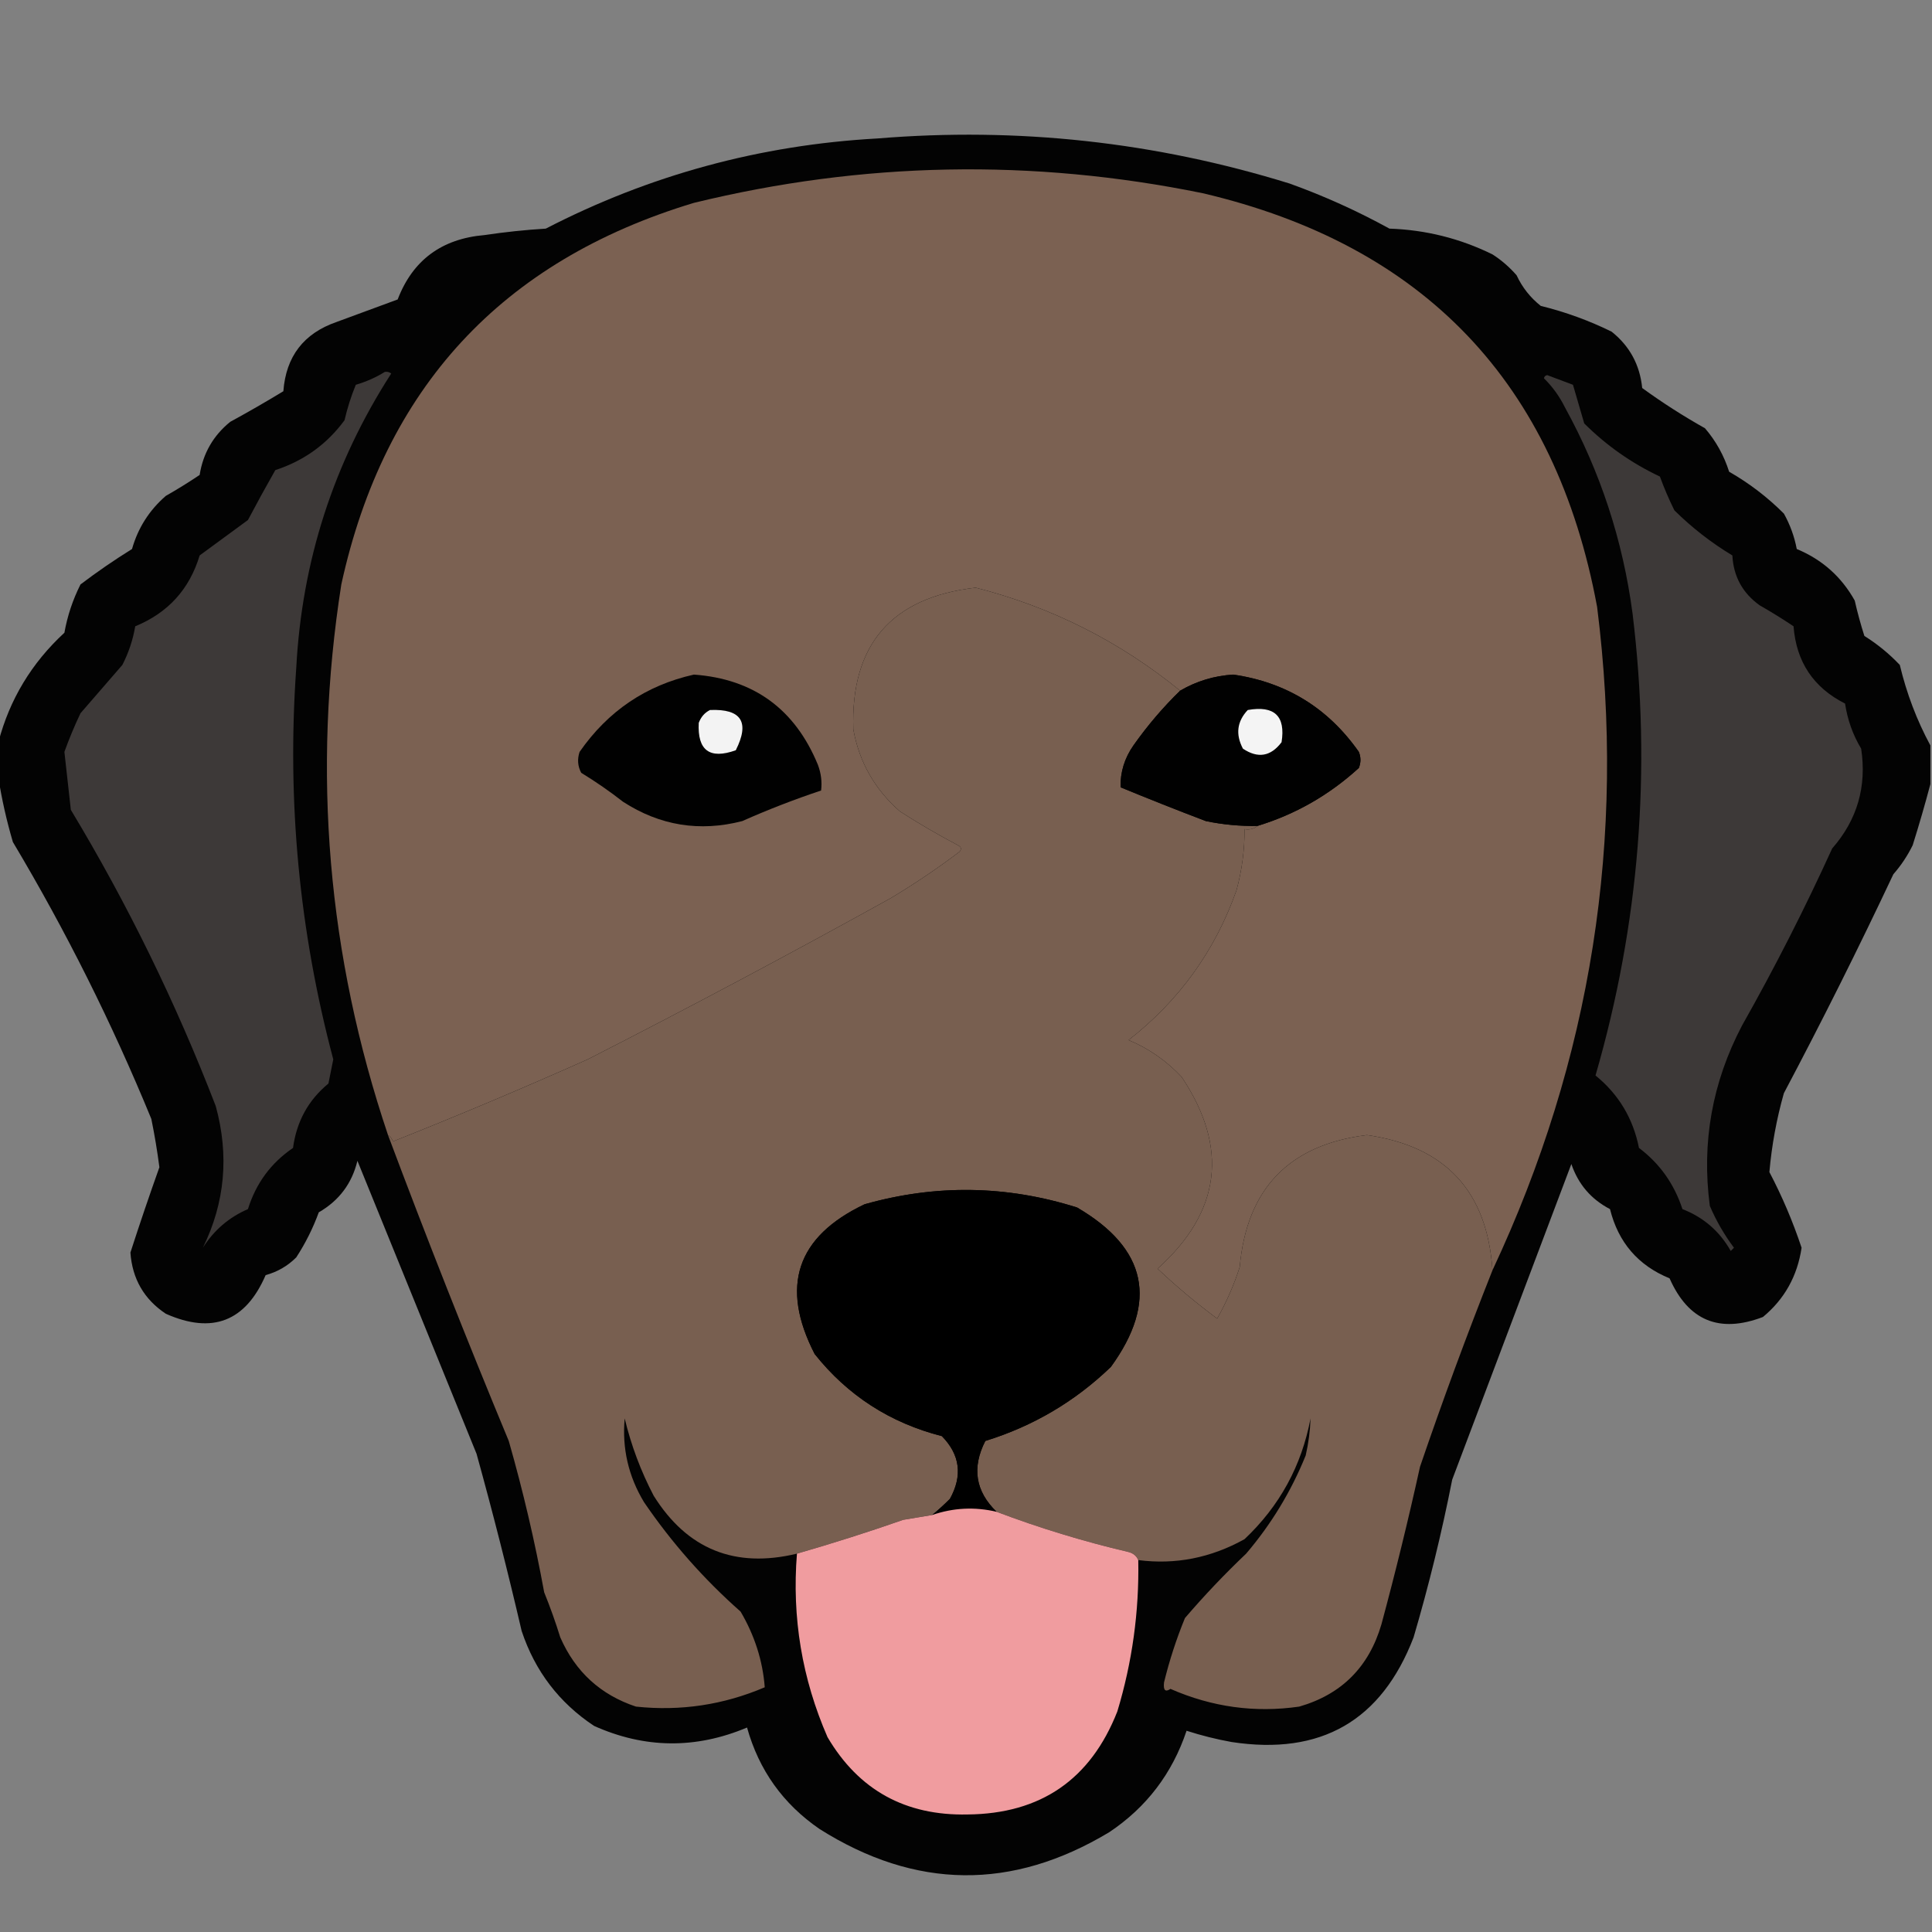 <?xml version="1.0" encoding="UTF-8"?>
<!DOCTYPE svg PUBLIC "-//W3C//DTD SVG 1.1//EN" "http://www.w3.org/Graphics/SVG/1.1/DTD/svg11.dtd">
<svg xmlns="http://www.w3.org/2000/svg" version="1.1" width="600px" height="600px" style="shape-rendering:geometricPrecision; text-rendering:geometricPrecision; image-rendering:optimizeQuality; fill-rule:evenodd; clip-rule:evenodd" xmlns:xlink="http://www.w3.org/1999/xlink">
<rect width="100%" height="100%" fill="#808080" stroke="none"/>
<g><path style="opacity:0.974" fill="#010101" d="M 599.5,231.5 C 599.5,235.5 599.5,239.5 599.5,243.5C 597.848,249.756 596.015,256.089 594,262.5C 592.392,265.772 590.392,268.772 588,271.5C 577.178,294.477 565.845,317.143 554,339.5C 551.728,347.525 550.228,355.691 549.5,364C 553.44,371.484 556.773,379.317 559.5,387.5C 558.19,396.297 554.19,403.464 547.5,409C 533.986,414.165 524.319,410.165 518.5,397C 508.74,393.012 502.573,385.845 500,375.5C 494.137,372.448 490.137,367.781 488,361.5C 475.682,394.143 463.349,426.809 451,459.5C 447.747,476.024 443.747,492.358 439,508.5C 429.041,534.404 410.207,545.237 382.5,541C 377.748,540.145 373.081,538.979 368.5,537.5C 364.055,550.77 356.055,561.27 344.5,569C 314.303,587.162 284.303,586.829 254.5,568C 243.199,560.237 235.699,549.737 232,536.5C 216.061,543.216 200.228,543.049 184.5,536C 173.646,528.801 166.146,518.968 162,506.5C 157.713,488.06 153.046,469.727 148,451.5C 135.676,421.201 123.342,390.867 111,360.5C 109.303,367.534 105.303,372.867 99,376.5C 97.194,381.446 94.861,386.112 92,390.5C 89.331,393.164 86.164,394.998 82.5,396C 76.259,410.415 65.926,414.415 51.5,408C 44.755,403.516 41.088,397.183 40.5,389C 43.38,380.085 46.38,371.251 49.5,362.5C 48.848,357.469 48.015,352.469 47,347.5C 34.776,317.718 20.442,289.051 4,261.5C 2.03,254.799 0.53,248.132 -0.5,241.5C -0.5,237.833 -0.5,234.167 -0.5,230.5C 2.968,217.247 9.801,205.914 20,196.5C 20.93,191.27 22.596,186.27 25,181.5C 30.16,177.586 35.493,173.92 41,170.5C 42.852,163.966 46.352,158.466 51.5,154C 55.084,151.959 58.584,149.792 62,147.5C 63.072,140.769 66.239,135.269 71.5,131C 77.082,127.96 82.582,124.793 88,121.5C 88.809,110.708 94.309,103.541 104.5,100C 110.833,97.667 117.167,95.333 123.5,93C 128.169,80.801 137.169,74.135 150.5,73C 156.803,72.058 163.137,71.391 169.5,71C 201.76,54.35 236.094,45.017 272.5,43C 316.107,39.411 358.774,44.077 400.5,57C 411.189,60.844 421.523,65.511 431.5,71C 442.766,71.385 453.433,74.052 463.5,79C 466.295,80.793 468.795,82.96 471,85.5C 472.738,89.241 475.238,92.408 478.5,95C 486.162,96.886 493.495,99.553 500.5,103C 506.107,107.469 509.273,113.302 510,120.5C 516.245,125.041 522.745,129.208 529.5,133C 532.902,136.968 535.402,141.468 537,146.5C 543.236,150.067 548.903,154.4 554,159.5C 555.927,162.948 557.261,166.615 558,170.5C 565.856,173.759 571.856,179.092 576,186.5C 576.844,190.211 577.844,193.877 579,197.5C 583.034,200.022 586.701,203.022 590,206.5C 592.124,215.383 595.291,223.716 599.5,231.5 Z"/></g>
<g><path style="opacity:1" fill="#7b6152" d="M 463.5,394.5 C 461.891,369.961 448.891,355.961 424.5,352.5C 400.342,355.493 387.175,369.159 385,393.5C 383.217,399.067 380.883,404.401 378,409.5C 371.541,404.71 365.374,399.543 359.5,394C 379.167,376.321 381.667,356.488 367,334.5C 362.307,329.468 356.807,325.635 350.5,323C 366.209,310.739 377.376,295.239 384,276.5C 385.704,270.278 386.537,263.945 386.5,257.5C 388.099,257.768 389.432,257.434 390.5,256.5C 402.279,252.92 412.779,246.92 422,238.5C 422.667,236.833 422.667,235.167 422,233.5C 412.447,219.891 399.447,211.891 383,209.5C 377.069,209.867 371.569,211.534 366.5,214.5C 347.75,199.208 326.584,188.542 303,182.5C 276.821,185.537 264.154,200.203 265,226.5C 266.842,236.683 271.676,245.183 279.5,252C 285.336,255.752 291.336,259.252 297.5,262.5C 298.521,263.002 298.688,263.668 298,264.5C 291.106,269.725 283.94,274.558 276.5,279C 245.484,296.176 214.15,312.843 182.5,329C 162.491,337.922 142.324,346.422 122,354.5C 121.722,353.584 121.222,352.918 120.5,352.5C 101.71,296.691 96.877,239.691 106,181.5C 119.344,120.494 155.844,80.993 215.5,63C 267.904,50.206 320.57,49.206 373.5,60C 442.297,76.131 483.13,118.965 496,188.5C 505.047,260.338 494.214,329.005 463.5,394.5 Z"/></g>
<g><path style="opacity:1" fill="#3d3938" d="M 119.5,115.5 C 120.239,115.369 120.906,115.536 121.5,116C 103.583,143.815 93.749,174.315 92,207.5C 89.083,248.662 92.916,289.162 103.5,329C 103,331.5 102.5,334 102,336.5C 95.766,341.625 92.099,348.292 91,356.5C 84.161,361.155 79.495,367.488 77,375.5C 71.129,378.034 66.462,382.034 63,387.5C 69.879,373.513 71.212,358.846 67,343.5C 54.657,311.482 39.657,280.815 22,251.5C 21.312,245.447 20.646,239.447 20,233.5C 21.471,229.419 23.138,225.419 25,221.5C 29.333,216.5 33.667,211.5 38,206.5C 39.947,202.716 41.28,198.716 42,194.5C 52.185,190.317 58.852,182.984 62,172.5C 67,168.833 72,165.167 77,161.5C 79.76,156.271 82.594,151.105 85.5,146C 94.391,143.093 101.557,137.926 107,130.5C 107.868,126.73 109.034,123.064 110.5,119.5C 113.769,118.531 116.769,117.198 119.5,115.5 Z"/></g>
<g><path style="opacity:1" fill="#3d3938" d="M 479.5,117.5 C 479.56,116.957 479.893,116.624 480.5,116.5C 483.167,117.5 485.833,118.5 488.5,119.5C 489.665,123.494 490.832,127.494 492,131.5C 498.87,138.354 506.704,143.854 515.5,148C 516.801,151.565 518.301,155.065 520,158.5C 525.457,163.892 531.457,168.558 538,172.5C 538.352,179.038 541.185,184.205 546.5,188C 550.084,190.041 553.584,192.208 557,194.5C 557.848,205.54 563.182,213.54 573,218.5C 573.755,223.535 575.421,228.202 578,232.5C 579.783,244.273 576.783,254.607 569,263.5C 560.449,282.27 551.115,300.603 541,318.5C 531.734,336.156 528.401,354.823 531,374.5C 532.981,379.128 535.481,383.461 538.5,387.5C 538.167,387.833 537.833,388.167 537.5,388.5C 534.053,382.387 529.053,378.054 522.5,375.5C 519.939,367.684 515.439,361.35 509,356.5C 507.173,347.338 502.673,339.838 495.5,334C 509.117,286.98 512.95,239.147 507,190.5C 504.001,167.831 497.001,146.498 486,126.5C 484.301,123.079 482.135,120.079 479.5,117.5 Z"/></g>
<g><path style="opacity:1" fill="#785f50" d="M 366.5,214.5 C 361.209,219.636 356.376,225.303 352,231.5C 349.232,235.467 347.898,239.8 348,244.5C 356.708,248.096 365.541,251.596 374.5,255C 379.78,256.095 385.113,256.595 390.5,256.5C 389.432,257.434 388.099,257.768 386.5,257.5C 386.537,263.945 385.704,270.278 384,276.5C 377.376,295.239 366.209,310.739 350.5,323C 356.807,325.635 362.307,329.468 367,334.5C 381.667,356.488 379.167,376.321 359.5,394C 365.374,399.543 371.541,404.71 378,409.5C 380.883,404.401 383.217,399.067 385,393.5C 387.175,369.159 400.342,355.493 424.5,352.5C 448.891,355.961 461.891,369.961 463.5,394.5C 455.519,414.605 448.019,434.939 441,455.5C 437.38,471.936 433.38,488.269 429,504.5C 425.114,517.719 416.614,526.219 403.5,530C 389.743,531.988 376.41,530.155 363.5,524.5C 361.895,525.587 361.229,524.921 361.5,522.5C 363.164,515.673 365.331,509.007 368,502.5C 373.968,495.531 380.301,488.864 387,482.5C 394.803,473.355 400.97,463.189 405.5,452C 406.378,448.141 406.878,444.307 407,440.5C 404.221,455.225 397.388,467.725 386.5,478C 376.036,483.82 365.036,485.987 353.5,484.5C 352.942,483.21 351.942,482.377 350.5,482C 336.454,478.704 322.787,474.537 309.5,469.5C 302.931,463.147 301.764,455.813 306,447.5C 320.836,442.916 333.836,435.25 345,424.5C 359.729,404.198 356.229,387.698 334.5,375C 312.614,368.079 290.614,367.745 268.5,374C 247.378,384.031 242.212,399.531 253,420.5C 263.248,433.383 276.415,441.883 292.5,446C 298.164,451.779 298.997,458.279 295,465.5C 293.188,467.3 291.355,468.967 289.5,470.5C 286.513,470.998 283.513,471.498 280.5,472C 269.49,475.838 258.49,479.338 247.5,482.5C 228.247,487.144 213.414,481.144 203,464.5C 199.011,456.865 196.011,448.865 194,440.5C 193.156,449.791 195.156,458.458 200,466.5C 208.57,479.072 218.57,490.405 230,500.5C 234.372,507.942 236.872,515.775 237.5,524C 224.681,529.47 211.347,531.47 197.5,530C 186.511,526.347 178.678,519.18 174,508.5C 172.53,503.757 170.864,499.091 169,494.5C 166.095,478.64 162.429,462.974 158,447.5C 144.945,416.056 132.445,384.389 120.5,352.5C 121.222,352.918 121.722,353.584 122,354.5C 142.324,346.422 162.491,337.922 182.5,329C 214.15,312.843 245.484,296.176 276.5,279C 283.94,274.558 291.106,269.725 298,264.5C 298.688,263.668 298.521,263.002 297.5,262.5C 291.336,259.252 285.336,255.752 279.5,252C 271.676,245.183 266.842,236.683 265,226.5C 264.154,200.203 276.821,185.537 303,182.5C 326.584,188.542 347.75,199.208 366.5,214.5 Z"/></g>
<g><path style="opacity:1" fill="#010101" d="M 215.5,209.5 C 234.035,210.853 246.868,220.186 254,237.5C 254.995,240.126 255.328,242.793 255,245.5C 246.704,248.267 238.537,251.433 230.5,255C 217.282,258.408 204.949,256.408 193.5,249C 189.341,245.753 185.008,242.753 180.5,240C 179.409,237.936 179.242,235.769 180,233.5C 188.817,220.819 200.65,212.819 215.5,209.5 Z"/></g>
<g><path style="opacity:1" fill="#010101" d="M 390.5,256.5 C 385.113,256.595 379.78,256.095 374.5,255C 365.541,251.596 356.708,248.096 348,244.5C 347.898,239.8 349.232,235.467 352,231.5C 356.376,225.303 361.209,219.636 366.5,214.5C 371.569,211.534 377.069,209.867 383,209.5C 399.447,211.891 412.447,219.891 422,233.5C 422.667,235.167 422.667,236.833 422,238.5C 412.779,246.92 402.279,252.92 390.5,256.5 Z"/></g>
<g><path style="opacity:1" fill="#f3f3f3" d="M 220.5,220.5 C 230.247,220.085 232.913,224.252 228.5,233C 220.398,235.895 216.565,233.062 217,224.5C 217.69,222.65 218.856,221.316 220.5,220.5 Z"/></g>
<g><path style="opacity:1" fill="#f4f4f4" d="M 387.5,220.5 C 395.794,219.036 399.294,222.37 398,230.5C 394.644,234.948 390.644,235.615 386,232.5C 383.66,228.052 384.16,224.052 387.5,220.5 Z"/></g>
<g><path style="opacity:1" fill="#000000" d="M 309.5,469.5 C 302.713,467.906 296.047,468.239 289.5,470.5C 291.355,468.967 293.188,467.3 295,465.5C 298.997,458.279 298.164,451.779 292.5,446C 276.415,441.883 263.248,433.383 253,420.5C 242.212,399.531 247.378,384.031 268.5,374C 290.614,367.745 312.614,368.079 334.5,375C 356.229,387.698 359.729,404.198 345,424.5C 333.836,435.25 320.836,442.916 306,447.5C 301.764,455.813 302.931,463.147 309.5,469.5 Z"/></g>
<g><path style="opacity:1" fill="#f09c9f" d="M 309.5,469.5 C 322.787,474.537 336.454,478.704 350.5,482C 351.942,482.377 352.942,483.21 353.5,484.5C 353.794,500.516 351.628,516.183 347,531.5C 338.704,552.628 323.204,563.295 300.5,563.5C 281.187,563.932 266.687,555.932 257,539.5C 249.072,521.335 245.905,502.335 247.5,482.5C 258.49,479.338 269.49,475.838 280.5,472C 283.513,471.498 286.513,470.998 289.5,470.5C 296.047,468.239 302.713,467.906 309.5,469.5 Z"/></g>
</svg>
